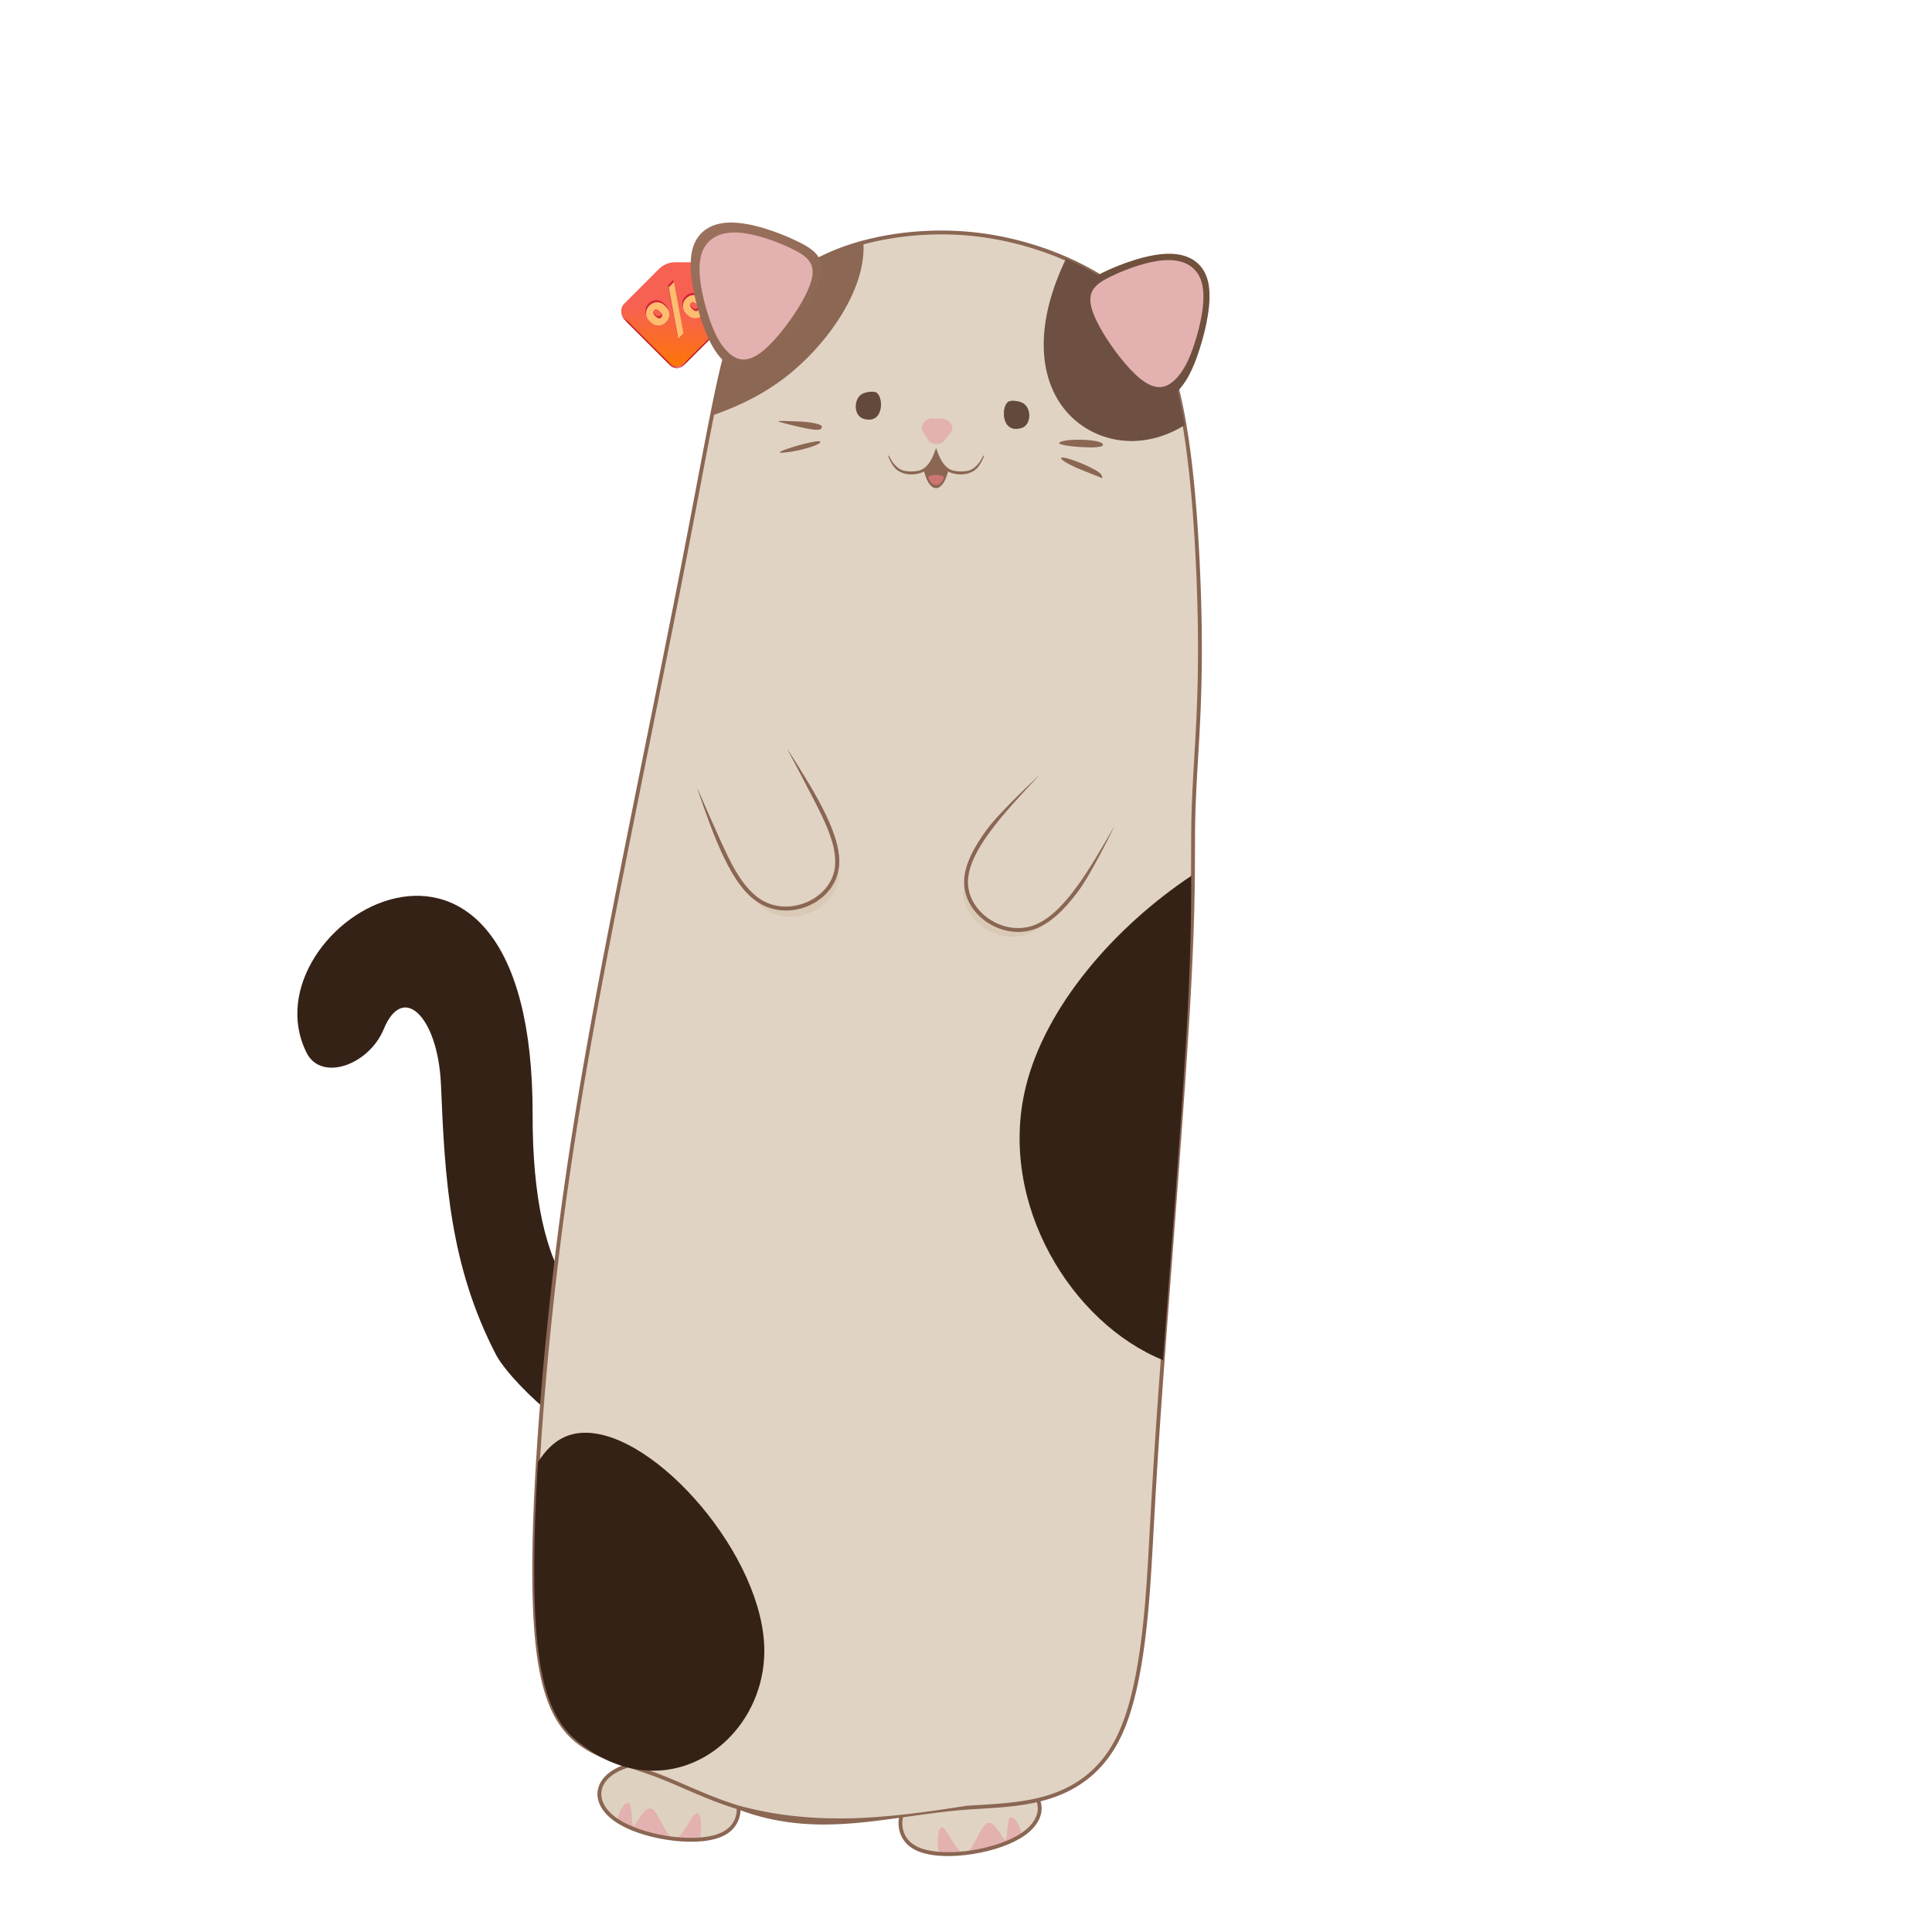 <?xml version="1.0" encoding="UTF-8" standalone="no"?>
<svg
   xml:space="preserve"
   width="2014.488"
   height="2014.488"
   version="1.1"
   id="svg48"
   sodipodi:docname="bazaar-long-cat.svg"
   inkscape:version="1.4.2 (ebf0e940d0, 2025-05-08)"
   xmlns:inkscape="http://www.inkscape.org/namespaces/inkscape"
   xmlns:sodipodi="http://sodipodi.sourceforge.net/DTD/sodipodi-0.dtd"
   xmlns:xlink="http://www.w3.org/1999/xlink"
   xmlns="http://www.w3.org/2000/svg"
   xmlns:svg="http://www.w3.org/2000/svg"><sodipodi:namedview
     id="namedview48"
     pagecolor="#ffffff"
     bordercolor="#000000"
     borderopacity="0.25"
     inkscape:showpageshadow="2"
     inkscape:pageopacity="0.0"
     inkscape:pagecheckerboard="0"
     inkscape:deskcolor="#d1d1d1"
     inkscape:zoom="0.23833624"
     inkscape:cx="1082.5043"
     inkscape:cy="1189.496"
     inkscape:window-width="1536"
     inkscape:window-height="888"
     inkscape:window-x="0"
     inkscape:window-y="0"
     inkscape:window-maximized="1"
     inkscape:current-layer="svg48" /><defs
     id="defs15"><inkscape:path-effect
       effect="bspline"
       id="path-effect50"
       is_visible="true"
       lpeversion="1.3"
       weight="33.333"
       steps="2"
       helper_size="0"
       apply_no_weight="true"
       apply_with_weight="true"
       only_selected="false"
       uniform="false" /><linearGradient
       id="b"><stop
         offset="0"
         style="stop-color:#71503c;stop-opacity:1"
         id="stop1" /><stop
         offset="1"
         style="stop-color:#6d5041;stop-opacity:1"
         id="stop2" /></linearGradient><linearGradient
       id="a"><stop
         offset="0"
         style="stop-color:#9c725d;stop-opacity:1"
         id="stop3" /><stop
         offset="1"
         style="stop-color:#8c6753;stop-opacity:1"
         id="stop4" /></linearGradient><linearGradient
       xlink:href="#a"
       id="g"
       x1="936.651"
       x2="844.962"
       y1="249.295"
       y2="383.653"
       gradientUnits="userSpaceOnUse" /><linearGradient
       xlink:href="#b"
       id="f"
       x1="929.046"
       x2="850.812"
       y1="269.795"
       y2="377.078"
       gradientUnits="userSpaceOnUse" /><linearGradient
       id="c"
       x1="2"
       x2="112"
       y1="74"
       y2="74"
       gradientUnits="userSpaceOnUse"><stop
         offset="0"
         stop-color="#ef939a"
         id="stop5" /><stop
         offset=".046"
         stop-color="#c01c28"
         id="stop6" /><stop
         offset=".436"
         stop-color="#c01c28"
         id="stop7" /><stop
         offset=".545"
         stop-color="#eb7981"
         id="stop8" /><stop
         offset=".618"
         stop-color="#c01c28"
         id="stop9" /><stop
         offset=".936"
         stop-color="#c01c28"
         id="stop10" /><stop
         offset="1"
         stop-color="#650e14"
         id="stop11" /></linearGradient><linearGradient
       id="d"
       x1="68"
       x2="73.75"
       y1="125.75"
       y2="64"
       gradientUnits="userSpaceOnUse"><stop
         offset="0"
         stop-color="#ff7800"
         id="stop12" /><stop
         offset="1"
         stop-color="#f66151"
         id="stop13" /></linearGradient><radialGradient
       id="e"
       cx="114.887"
       cy="211.32"
       r="17.152"
       gradientTransform="matrix(1.06 3.416 -.791 .245 159.826 -432.299)"
       gradientUnits="userSpaceOnUse"><stop
         offset="0"
         stop-color="#9a9996"
         id="stop14" /><stop
         offset="1"
         stop-color="#5e5c64"
         stop-opacity="0"
         id="stop15" /></radialGradient></defs><path
     fill="#434248"
     d="M753.08 276.669c-2.387 2.113-4.797 5.086-7.254 7.18-1.23 1.047-2.453 1.855-3.586 2.265-1.137.407-2.137.457-3.258.028a1.5 1.5 0 1 0-1.07 2.8c1.82.696 3.687.586 5.344-.007 1.652-.594 3.129-1.625 4.515-2.805 2.77-2.356 5.23-5.383 7.293-7.215a1.5 1.5 0 0 0 .133-2.117 1.505 1.505 0 0 0-2.117-.129m0 0"
     id="path15" /><path
     fill="#434248"
     d="M754.955 278.731c-1.969 1.747-5.426 3.473-8.45 5.633-3.023 2.157-5.827 5.028-5.683 9.106a1.5 1.5 0 0 0 1.55 1.449 1.5 1.5 0 0 0 1.45-1.55c-.094-2.677 1.691-4.614 4.426-6.563 2.734-1.95 6.21-3.625 8.691-5.825.621-.55.68-1.5.133-2.117-.55-.62-1.5-.68-2.117-.133m0 0"
     id="path16" /><path
     fill="url(#c)"
     d="M103.156 20.559a22 22 0 0 0-15.445-6.446l-29.988-.164a24.23 24.23 0 0 0-17.246 7.09L4.203 57.316c-3.945 3.946-3.945 10.34 0 14.286l47.95 47.945a10.097 10.097 0 0 0 14.285.004l36.273-36.274a24.2 24.2 0 0 0 7.082-17.25L109.613 36a22 22 0 0 0-6.457-15.441m-6.578 6.605a8.278 8.278 0 1 1-11.703 11.704 8.278 8.278 0 0 1 11.703-11.704m0 0"
     style="fill:url(#c)"
     transform="translate(646.572 261.481)"
     id="path17" /><path
     fill="url(#d)"
     d="M103.156 18.559a22 22 0 0 0-15.445-6.446l-29.988-.164a24.23 24.23 0 0 0-17.246 7.09L4.203 55.316c-3.945 3.946-3.945 10.34 0 14.286l47.95 47.945a10.097 10.097 0 0 0 14.285.004l36.273-36.274a24.2 24.2 0 0 0 7.082-17.25L109.613 34a22 22 0 0 0-6.457-15.441m-6.578 6.605a8.278 8.278 0 1 1-11.703 11.704 8.278 8.278 0 0 1 11.703-11.704m0 0"
     style="fill:url(#d)"
     id="path18"
     transform="translate(646.572 261.481)" /><path
     fill="#5e5c64"
     d="M750.412 272.618c-2.414.07-4.797 1.227-6.281 3.445l-7.055 10.586a1.503 1.503 0 0 0 .414 2.082c.691.457 1.621.27 2.082-.418l7.055-10.582a4.766 4.766 0 0 1 7.844-.218l1.304 1.738a5.296 5.296 0 0 1-2.285 8.148l-11.723 4.688a1.5 1.5 0 0 0-.836 1.95 1.504 1.504 0 0 0 1.95.839l11.722-4.691c5.055-2.024 6.84-8.38 3.57-12.735l-1.3-1.738c-1.602-2.137-4.047-3.16-6.461-3.094m0 0"
     id="path19" /><path
     fill="#9a9996"
     d="M750.44 272.896c-2.102.058-4.177 1.07-5.477 3.015l-7.055 10.586a.5.5 0 0 0 .832.555l7.055-10.586c2.234-3.344 7.062-3.477 9.476-.262l1.305 1.738c2.508 3.344 1.168 8.125-2.715 9.676l-11.723 4.692a.5.5 0 1 0 .371.93l11.723-4.692c4.469-1.785 6.032-7.356 3.145-11.207l-1.305-1.738c-1.402-1.872-3.531-2.766-5.633-2.707m0 0"
     id="path20" /><path
     fill="#5e5c64"
     d="M762.482 267.142c-1.86.097-3.676 1.015-4.808 2.714l-4.528 6.793a1.503 1.503 0 0 0 .414 2.082c.477.313 1.09.332 1.582.047-.25.414-.285.926-.09 1.371a1.503 1.503 0 0 0 2.012.676l5.239-2.62c1.601-.802 2.87-.204 3.671.882.801 1.082 1 2.473-.238 3.77l-6.836 7.164a79 79 0 0 0-3.133 3.347 21.7 21.7 0 0 1 .415 4.113v.02a81 81 0 0 1 4.851-5.375l.012-.008 6.867-7.191c2.195-2.301 2.02-5.54.48-7.621-1.543-2.086-4.582-3.207-7.43-1.785l-5.187 2.593 4.399-6.59a3.16 3.16 0 0 1 2.468-1.437 3.16 3.16 0 0 1 2.606 1.164l1.988 2.379a10.6 10.6 0 0 1 2.094 9.516l-2.637 9.886a57.9 57.9 0 0 0-.226 28.93l1.597 6.383c2.356 9.418-4.156 18.68-13.82 19.644a13.44 13.44 0 0 1-7.027-1.164c-.004 0-.004.004-.004 0l-2.207 2.207a16.3 16.3 0 0 0 9.539 1.942c11.425-1.145 19.215-12.215 16.43-23.356l-1.594-6.383a54.9 54.9 0 0 1 .21-27.43l2.641-9.886a13.59 13.59 0 0 0-2.695-12.207l-1.98-2.379c-1.31-1.57-3.215-2.289-5.075-2.191m0 0"
     id="path21" /><path
     fill="url(#e)"
     d="M115.965 5.934a5.15 5.15 0 0 0-4.031 2.293l-4.528 6.789a.5.5 0 0 0 .14.691c.227.156.54.094.692-.137l4.528-6.793a4.163 4.163 0 0 1 6.68-.355l1.984 2.379a11.6 11.6 0 0 1 2.297 10.414l-2.637 9.887a56.8 56.8 0 0 0-.223 28.43l1.598 6.382c2.496 9.992-4.442 19.856-14.692 20.883-3.199.316-6.199-.41-8.714-1.871l-.723.726a15.38 15.38 0 0 0 9.535 2.137c10.836-1.082 18.203-11.55 15.563-22.117l-1.598-6.383a55.86 55.86 0 0 1 .219-27.93l2.636-9.886a12.58 12.58 0 0 0-2.496-11.309l-1.98-2.379a5.15 5.15 0 0 0-4.25-1.851m1.12 7.746c-.726 0-1.487.168-2.245.547l-5.238 2.62a.495.495 0 0 0-.223.669.495.495 0 0 0 .668.222l5.238-2.617c2.016-1.008 3.875-.238 4.922 1.18 1.05 1.422 1.238 3.426-.316 5.054l-6.856 7.184a82 82 0 0 0-3.496 3.77q.06.727.07 1.449a82 82 0 0 1 4.141-4.524h.004l6.86-7.187c1.874-1.965 1.695-4.586.402-6.34-.89-1.203-2.328-2.023-3.93-2.027m0 0"
     style="fill:url(#e)"
     transform="translate(646.572 261.481)"
     id="path22" /><path
     fill="#d42539"
     d="M693.623 333.622c-1.527 1.527-3.227 2.563-5.09 3.098q-2.824.784-5.707-.02c-1.938-.554-3.758-1.676-5.453-3.375l-.637-.637q-2.567-2.565-3.371-5.449c-.555-1.937-.566-3.847-.043-5.73q.785-2.819 3.074-5.11 2.314-2.314 5.133-3.097 2.825-.788 5.73.043 2.907.784 5.473 3.351l.637.637q2.542 2.543 3.352 5.473.803 2.884.019 5.703c-.535 1.867-1.578 3.574-3.117 5.113m-4.836-4.836q1.079-1.083.934-2.547c-.102-1.004-.75-2.105-1.954-3.308l-.636-.637q-1.822-1.822-3.352-1.992-1.507-.194-2.586.89c-.707.707-1 1.563-.87 2.567q.186 1.505 2.015 3.332l.636.637q1.801 1.8 3.286 1.972 1.465.147 2.527-.914m43.187-2.715q-2.29 2.29-5.09 3.098-2.824.785-5.706-.023-2.906-.827-5.454-3.372l-.632-.636c-1.715-1.711-2.836-3.528-3.375-5.453-.551-1.938-.567-3.844-.043-5.727q.785-2.82 3.078-5.113 2.308-2.311 5.133-3.098 2.819-.782 5.726.043 2.907.784 5.473 3.352l.637.636q2.549 2.55 3.351 5.473c.54 1.926.543 3.828.024 5.707q-.809 2.8-3.122 5.113m-4.836-4.836q1.083-1.082.934-2.547-.148-1.504-1.953-3.308l-.633-.637q-1.827-1.822-3.355-1.992-1.505-.193-2.586.89-1.06 1.062-.871 2.567.193 1.506 2.015 3.328l.637.637q1.803 1.804 3.289 1.973 1.464.15 2.523-.91m-20.703 29.36-9.886-53.332 5.43-5.43 9.886 53.328Zm0 0"
     id="path23" /><path
     fill="#ffbe6f"
     d="M694.373 335.872c-1.527 1.527-3.227 2.563-5.09 3.098q-2.824.784-5.707-.02c-1.938-.554-3.758-1.676-5.453-3.375l-.637-.637q-2.567-2.565-3.371-5.449c-.555-1.937-.566-3.847-.043-5.73q.785-2.819 3.074-5.11 2.314-2.314 5.133-3.097 2.825-.788 5.73.043 2.907.784 5.473 3.351l.637.637q2.542 2.543 3.352 5.473.803 2.884.019 5.703c-.535 1.867-1.578 3.574-3.117 5.113m-4.836-4.836q1.079-1.083.934-2.547c-.102-1.004-.75-2.105-1.954-3.308l-.636-.637q-1.822-1.822-3.352-1.992-1.507-.194-2.586.89c-.707.707-1 1.563-.87 2.567q.186 1.505 2.015 3.332l.636.637q1.801 1.8 3.286 1.972 1.465.147 2.527-.914m43.187-2.715q-2.29 2.29-5.09 3.098-2.824.785-5.706-.023-2.906-.827-5.454-3.372l-.632-.636c-1.715-1.711-2.836-3.528-3.375-5.453-.551-1.938-.567-3.844-.043-5.727q.785-2.82 3.078-5.113 2.308-2.311 5.133-3.098 2.819-.782 5.726.043 2.907.784 5.473 3.352l.637.636q2.549 2.55 3.351 5.473c.54 1.926.543 3.828.024 5.707q-.809 2.8-3.122 5.113m-4.836-4.836q1.083-1.082.934-2.547-.148-1.504-1.953-3.308l-.633-.637q-1.827-1.822-3.355-1.992-1.505-.193-2.586.89-1.06 1.062-.871 2.567.193 1.506 2.015 3.328l.637.637q1.803 1.804 3.289 1.973 1.464.15 2.523-.91m-20.703 29.36-9.886-53.332 5.43-5.43 9.886 53.328Zm0 0"
     id="path24" /><path
     d="M248.11 1162.642c-.187 84.905 13.796 148.802 38.808 180.598 22.568 28.69 4.722 147.136 4.722 147.136-5.161-4.133-11.566-9.016-19.426-14.956-23.605-17.843-50.497-46.102-59.759-62.803-48.562-93.394-53.475-182.94-57.579-281.663-3.051-72.562-41.278-108.504-61.974-58.27-15.004 36.417-63.437 54.06-78.258 24.5-66.175-131.986 234.3-315.27 233.465 65.458Z"
     style="fill:#352216;fill-opacity:1;stroke:#352216;stroke-width:2.344;stroke-opacity:1"
     transform="translate(306.083)"
     id="path25" /><path
     d="M648.117 1926.61c-24.541-13.306-18.332-47.9 9.757-64.31 28.09-16.41 78.058-14.635 102.599-1.33s23.653 38.142-4.436 54.552c-28.09 16.41-83.38 24.393-107.92 11.087"
     style="baseline-shift:baseline;display:inline;overflow:visible;vector-effect:none;fill:#e0d3c3;fill-opacity:1;fill-rule:evenodd;stop-color:#000"
     transform="translate(306.083)"
     id="path26" /><path
     d="M748.212 1894.736c-.232.01-.453.052-.66.139-4.495 1.881-2.349 23.337-5.334 23.58s-11.102-20.727-18.838-17.486c-7.633 3.197-14.894 29.968-23.195 31.304 20.216-2.43 40.8-8.491 54.713-16.619a71 71 0 0 0 4.168-2.63c-1.223-9.677-7.365-18.378-10.854-18.288m-72.183 10.666c-4.227-.072-5.715 15.502-2.668 27.78 8.314.548 17.36.21 26.488-.87-8.44.653-17.966-25.494-23.402-26.853a2 2 0 0 0-.418-.057"
     style="fill:#e3b1af;fill-opacity:1;fill-rule:evenodd;stroke:none;stroke-width:4;stroke-dasharray:none;stroke-opacity:1"
     transform="translate(306.083)"
     id="path27" /><path
     d="M710.51 1848.492c-19.33-.056-39.127 3.6-53.645 12.082s-23.475 21.688-25.58 34.727 2.908 26.034 15.88 33.066c12.97 7.033 33.178 8.24 53.814 5.828 20.635-2.41 41.65-8.525 56.066-16.947s22.217-19.235 22.941-30.033-5.823-21.098-18.56-28.004c-12.738-6.906-31.586-10.663-50.916-10.719m-.012 4c18.811.055 37.218 3.837 49.022 10.236s17.083 15.17 16.476 24.22c-.607 9.048-7.295 18.859-20.969 26.847-13.673 7.988-34.347 14.071-54.513 16.428-20.167 2.356-39.874.901-51.444-5.371s-15.722-17.228-13.836-28.915c1.887-11.686 10.077-23.981 23.649-31.91 13.571-7.928 32.804-11.59 51.615-11.535"
     style="baseline-shift:baseline;display:inline;overflow:visible;vector-effect:none;fill:#8a6653;fill-rule:evenodd;stop-color:#000"
     transform="translate(306.083)"
     id="path28" /><path
     d="M448.808 1911.673c24.54-13.306 18.332-47.9-9.758-64.31s-78.057-14.635-102.598-1.33-23.654 38.142 4.436 54.552 83.379 24.393 107.92 11.088"
     style="baseline-shift:baseline;display:inline;overflow:visible;vector-effect:none;fill:#ded1c0;fill-rule:evenodd;stop-color:#000"
     transform="translate(306.083)"
     id="path29" /><path
     d="M348.537 1879.78c.232.01.453.052.66.138 4.495 1.882 2.349 23.337 5.334 23.58s11.102-20.727 18.838-17.486c7.633 3.197 14.894 29.968 23.195 31.305-20.216-2.431-40.8-8.492-54.713-16.62a71 71 0 0 1-4.168-2.63c1.223-9.677 7.365-18.378 10.854-18.288m72.183 10.666c4.227-.072 5.715 15.501 2.668 27.779-8.314.548-17.36.21-26.488-.87 8.44.653 17.966-25.494 23.402-26.853q.214-.053.418-.057z"
     style="fill:#e3b1af;fill-opacity:1;fill-rule:evenodd;stroke:none;stroke-width:4;stroke-dasharray:none;stroke-opacity:1"
     transform="translate(306.083)"
     id="path30" /><path
     d="M386.414 1833.555c-19.33.056-38.178 3.814-50.916 10.72s-19.284 17.206-18.56 28.004c.723 10.798 8.525 21.611 22.94 30.033 14.417 8.423 35.433 14.535 56.07 16.946 20.635 2.411 40.843 1.206 53.814-5.826 12.97-7.033 17.984-20.03 15.879-33.069s-11.065-26.245-25.582-34.726c-14.518-8.482-34.314-12.138-53.645-12.082m.012 4c18.81-.055 38.043 3.606 51.615 11.535 13.572 7.928 21.764 20.225 23.65 31.912 1.887 11.687-2.266 22.64-13.836 28.912-11.57 6.273-31.278 7.728-51.445 5.371s-40.84-8.44-54.514-16.428c-13.673-7.987-20.36-17.796-20.966-26.845-.607-9.05 4.671-17.821 16.474-24.221s30.21-10.182 49.022-10.236"
     style="baseline-shift:baseline;display:inline;overflow:visible;vector-effect:none;fill:#8a6653;fill-rule:evenodd;stop-color:#000"
     transform="translate(306.083)"
     id="path31" /><g
     style="opacity:1"
     id="g33"><path
       d="M483.636 315.899c17.353-15.128 44.493-38.709 82.98-54.06s88.318-22.468 136.593-18.24c48.275 4.226 94.991 19.798 131.92 41.155 36.93 21.357 64.07 48.497 80.977 102.334s23.581 134.367 26.696 199.327c3.114 64.96 2.67 114.346.89 156.392s-4.895 76.75-5.562 115.459 1.112 81.421-5.562 195.102-21.801 298.322-29.81 413.114c-8.008 114.792-8.898 159.729-13.125 208.004s-11.79 99.886-28.476 135.035c-16.685 35.15-42.49 53.836-71.188 63.402s-60.288 10.011-88.54 12.013c-28.254 2.003-52.77 9.04-72.746 9.566-58.053 1.532-111.128 5.452-164.624-9.788-33.814-10.234-60.065-24.471-88.54-34.927s-59.175-17.13-80.977-35.372-34.704-48.052-40.266-100.777c-5.561-52.724-3.782-128.36 2.225-214.9s16.24-183.977 30.7-282.084c14.46-98.108 33.147-196.88 54.949-306.778 21.801-109.898 46.717-230.916 65.404-327.021s31.145-167.293 41.156-206.224 17.574-45.605 34.926-60.732"
       style="baseline-shift:baseline;display:inline;overflow:visible;vector-effect:none;fill:#e0d3c3;fill-rule:evenodd;stop-color:#000;stop-opacity:1"
       transform="translate(306.083)"
       id="path32" /><path
       d="M666.861 240.504c-36.403.94-71.855 7.86-100.986 19.478-38.84 15.492-66.198 39.279-83.553 54.409s-25.49 22.629-35.549 61.742c-10.057 39.113-22.5 110.253-41.183 206.34-18.684 96.087-43.599 217.105-65.402 327.013-21.804 109.91-40.497 208.713-54.965 306.875s-24.707 195.646-30.717 282.239-7.806 162.28-2.219 215.248 18.645 83.42 40.97 102.101c22.327 18.681 53.276 25.325 81.573 35.715 28.298 10.39 54.618 24.666 88.65 34.965 84.149 31.863 155.152 6.704 238.09.303 28.17-1.997 59.933-2.412 89.032-12.112s55.453-28.818 72.363-64.441 24.426-87.36 28.66-135.719 5.122-93.273 13.129-208.039 23.133-299.404 29.81-413.135 4.899-156.563 5.565-195.185 3.779-73.31 5.56-115.408c1.782-42.098 2.227-91.555-.89-156.573-3.117-65.017-9.752-145.594-26.785-199.832s-44.686-81.953-81.883-103.465c-37.197-21.511-84.16-37.163-132.748-41.418a324 324 0 0 0-36.522-1.101m.102 4.006c11.989-.313 24.082.03 36.072 1.08 47.962 4.2 94.433 19.693 131.094 40.894 36.661 21.202 63.287 47.767 80.068 101.204 16.782 53.436 23.496 133.921 26.608 198.824 3.111 64.902 2.666 114.217.888 156.21-1.777 41.995-4.893 76.715-5.562 115.51s1.112 81.39-5.559 195.02c-6.67 113.63-21.798 298.274-29.808 413.092s-8.904 159.776-13.123 207.968c-4.22 48.193-11.83 99.676-28.29 134.352s-41.717 52.929-70.015 62.361c-28.298 9.433-59.712 9.908-88.049 11.916-80.87 12.774-155.984 21.662-236.648-.142-33.598-10.168-59.776-24.367-88.43-34.889-28.654-10.521-59.106-17.226-80.383-35.03-21.277-17.803-34.024-46.97-39.56-99.452s-3.773-128.065 2.23-214.551 16.231-183.878 30.684-281.932c14.452-98.053 33.132-196.791 54.931-306.68 21.8-109.887 46.716-230.905 65.407-327.029s31.164-167.358 41.128-206.107c9.965-38.75 16.956-44.597 34.305-59.723 17.35-15.125 44.274-38.5 82.406-53.709 28.6-11.406 63.64-18.25 99.606-19.187"
       style="baseline-shift:baseline;display:inline;overflow:visible;vector-effect:none;fill:#8a6653;fill-rule:evenodd;stop-color:#000;stop-opacity:1"
       transform="translate(306.083)"
       id="path33" /></g><path
     d="M843.843 284.16c19.688-9.565 48.089-19.725 69.63-19.576 21.543.148 36.225 10.604 40.34 30.18 4.116 19.578-2.335 48.275-9.195 69.624s-14.13 35.347-24.14 44.801-22.764 14.366-42.933-2.645c-20.17-17.01-47.755-55.941-56.06-79.893s2.67-32.924 22.358-42.49"
     style="fill:url(#f);fill-opacity:1;fill-rule:evenodd;stroke-width:2.646"
     transform="translate(306.083)"
     id="path34" /><path
     d="M751.484 418.004c-2.431-.158-4.586.089-5.874.779-7.866 4.21-8.198 34.177 13.606 27.33 10.536-3.308 10.398-22.358-.191-26.459-2.4-.93-5.109-1.492-7.54-1.65m-226.091 21.414c-24.786-.93-25.092-.804-8.067 3.35 26.94 6.573 33.243 6.965 33.547 2.087.158-2.537-10.87-4.89-25.48-5.437m296.745 19.122c-10.304-.304-20.957.642-23.717 3.079-1.823 1.61 8.21 3.64 22.296 4.517 16.406 1.021 24.69-.122 23.053-3.183-1.37-2.558-11.327-4.11-21.632-4.413m-273.99 1.51c-3.217-.31-13.932 1.957-25.868 5.563-14.928 4.511-19.412 7.037-11.26 6.347 17.012-1.442 40.639-8.657 38.028-11.614-.135-.153-.44-.25-.9-.295m253.87 17.026c-1.085-.026-1.718.204-1.751.745-.117 1.878 9.15 7.19 20.594 11.804 11.443 4.614 21.416 8.619 22.162 8.901s.342-1.38-.898-3.696c-2.654-4.959-32.505-17.575-40.107-17.754"
     style="fill:#8a6653;fill-opacity:1;stroke-width:1.186"
     transform="translate(306.083)"
     id="path35" /><path
     d="M751.484 418.004c-2.431-.158-4.586.089-5.874.779-7.866 4.21-8.198 34.177 13.606 27.33 10.536-3.308 10.398-22.358-.191-26.459-2.4-.93-5.109-1.492-7.54-1.65m-149.72-9.538c2.432-.158 4.586.089 5.875.779 7.866 4.21 8.198 34.177-13.606 27.33-10.536-3.308-10.398-22.358.191-26.458 2.4-.93 5.109-1.493 7.54-1.65"
     style="fill:#63493c;fill-opacity:1;stroke-width:1.186"
     transform="translate(306.083)"
     id="path36" /><path
     d="m644.254 409.574-6.606-1.77a8.644 8.644 75 0 1-3.875-14.461l6.234-6.234a7.503 7.503 15 0 1 12.552 3.363l2.282 8.516a8.644 8.644 135 0 1-10.587 10.586"
     style="fill:#e3b1af;fill-opacity:1;fill-rule:evenodd;stroke-width:2.646"
     transform="matrix(-1.29 .219 -.263 -1.073 1912.133 734.632)"
     id="path37" /><path
     d="M936.057 913.27c-79.92 53.264-152.308 136.153-172.73 220.676-29.29 121.215 48.304 245.787 143.286 284.224 8.161-109.214 18.78-244.101 24.076-334.309 5.326-90.707 5.269-136.232 5.368-170.591"
     style="fill:#352216;fill-opacity:1;fill-rule:evenodd;stroke:none;stroke-width:4;stroke-dasharray:none;stroke-opacity:1"
     transform="translate(306.083)"
     id="path38" /><path
     d="M670.924 493.34c-2.26-.088-4.58.2-6.836.869-.764.227-1.405.44-2.014.752s-1.263.775-1.662 1.553c-.398.778-.38 1.664-.22 2.336.158.671.425 1.252.751 1.91 1.49 2.998 3.663 5.35 6.35 6.351 1.001.374 1.987.414 3.094.352 3.606-.204 6.587-2.781 8.513-6.668.585-1.18 1.126-2.034.907-3.443-.11-.705-.563-1.402-1.03-1.797-.466-.396-.915-.604-1.38-.803-2.01-.861-4.214-1.324-6.473-1.412"
     style="fill:#cd7571;fill-opacity:1;fill-rule:evenodd;stroke:none;stroke-width:.887;stroke-dasharray:none;stroke-opacity:1"
     transform="translate(306.083)"
     id="path39" /><path
     d="M669.95 467.11c-1.292 3.078-5.018 17.752-15.18 22.671-4.84 2.344-16.087 2.426-20.976.155-4.293-1.996-9.183-7.12-11.703-12.264-1.094-2.234-2.001-3.393-2.016-2.576-.037 2.141 3.714 9.216 6.674 12.588 7.012 7.985 21.376 8.868 30.61 3.884l1.412 4.35c1.742 5.367 4.05 9.214 6.85 11.416 1.492 1.174 2.89 1.698 4.33 1.564 1.44.134 2.837-.39 4.33-1.564 2.799-2.202 5.107-6.049 6.849-11.416l1.412-4.35c9.233 4.984 23.598 4.101 30.61-3.884 2.96-3.372 6.71-10.447 6.673-12.588-.014-.817-.921.342-2.015 2.576-2.52 5.144-7.41 10.268-11.703 12.264-4.89 2.271-16.136 2.189-20.977-.155-10.161-4.919-13.887-19.593-15.18-22.672m0 27.966c1.673.074 3.305.274 4.502.61 3.995 1.118 4.282 1.571 2.81 4.427-1.985 3.857-4.693 5.785-7.312 5.532-2.619.253-5.326-1.675-7.312-5.532-1.471-2.856-1.184-3.309 2.81-4.427 1.198-.336 2.83-.536 4.502-.61"
     style="fill:#8a6653;fill-opacity:1;stroke-width:.833"
     transform="translate(306.083)"
     id="path40" /><path
     d="M594.138 252.774c-9.649 2.583-18.873 5.616-27.523 9.066-38.487 15.35-65.626 38.931-82.979 54.059s-24.916 21.8-34.927 60.732c-3.738 14.536-7.817 33.57-12.434 56.719 28.694-10.125 56.893-23.33 83.62-45.694 40.261-33.69 77.18-88.164 74.288-134.214q-.021-.335-.045-.668"
     style="fill:#8c6753;fill-opacity:1;fill-rule:evenodd;stroke-width:2.646"
     transform="translate(306.083)"
     id="path41" /><path
     d="M843.843 284.16c19.688-9.565 48.089-19.725 69.63-19.576 21.543.148 36.225 10.604 40.34 30.18 4.116 19.578-2.335 48.275-9.195 69.624s-14.13 35.347-24.14 44.801-22.764 14.366-42.933-2.645c-20.17-17.01-47.755-55.941-56.06-79.893s2.67-32.924 22.358-42.49"
     style="fill:url(#g);fill-opacity:1;fill-rule:evenodd;stroke-width:2.646"
     transform="matrix(-1 0 0 1 1675.27 -32.558)"
     id="path42" /><path
     d="M519.516 259.324c-17.022-8.27-41.578-17.055-60.204-16.927s-31.32 9.169-34.879 26.096c-3.558 16.926 2.02 41.739 7.951 60.197 5.932 18.458 12.216 30.562 20.872 38.736 8.656 8.175 19.682 12.421 37.121-2.287s41.29-48.368 48.47-69.077c7.181-20.71-2.308-28.467-19.33-36.738"
     style="fill:#e3b1af;fill-opacity:1;fill-rule:evenodd;stroke-width:2.288"
     transform="translate(306.083)"
     id="path43" /><path
     d="M805.468 269.795c-28.963 59.775-30.305 112.705-7.313 148.972 24.533 38.698 78.981 56.518 130.89 24.622-3.466-20.484-7.715-39.667-12.939-56.301C899.2 333.25 872.06 306.11 835.13 284.754c-9.31-5.384-19.24-10.4-29.662-14.96"
     style="fill:#6d5041;fill-opacity:1;fill-rule:evenodd;stroke-width:2.646"
     transform="translate(306.083)"
     id="path44" /><path
     d="M852.543 288.1c17.022-8.271 41.579-17.055 60.204-16.927 18.626.128 31.32 9.168 34.879 26.095s-2.02 41.74-7.951 60.197c-5.932 18.459-12.216 30.562-20.872 38.737s-19.682 12.42-37.12-2.287c-17.44-14.708-41.29-48.368-48.471-69.077-7.181-20.71 2.308-28.468 19.33-36.738"
     style="fill:#e3b1af;fill-opacity:1;fill-rule:evenodd;stroke-width:2.288"
     transform="translate(306.083)"
     id="path45" /><path
     d="M302.893 1493.927c-7.665.18-14.896 1.784-21.521 4.999-10.331 5.012-19.189 13.94-26.563 25.761-4.6 75.678-5.531 141.567-.533 188.951 5.562 52.725 18.466 82.533 40.268 100.776 91.06 76.193 195.575 4.045 196.316-92.197.76-98.527-113.87-230.02-187.967-228.29"
     style="fill:#352216;fill-opacity:1;fill-rule:evenodd;stroke-width:2.646"
     transform="translate(306.083)"
     id="path46" /><path
     d="M514.93 781.188s26.066 48.56 36.276 69.85 15.823 40.644 12.903 56.017c-5.842 30.746-46.144 48.221-74.722 32.182-14.29-8.02-26.088-24.717-36.44-45.954-10.353-21.238-32.002-71.36-32.002-71.36 8.941 25.747 17.894 51.548 28.406 73.112s22.558 38.979 38.077 47.689c31.038 17.42 74.198-1.173 80.61-34.922 3.206-16.875-2.857-36.877-13.225-58.494-10.368-21.618-25.144-44.89-39.883-68.12"
     style="baseline-shift:baseline;display:inline;overflow:visible;opacity:1;vector-effect:none;fill:#8a6653;fill-rule:evenodd;stop-color:#000;stop-opacity:1"
     transform="translate(306.083)"
     id="path47" /><path
     style="fill:#d9c9b5;fill-opacity:1;fill-rule:evenodd;stroke:none;stroke-width:2.967;stroke-opacity:1"
     d="m 1059.911,976.655 c 10.487,-0.844 19.811,-4.95 29.515,-12.998 14.038,-11.643 26.646,-29.674 62.292,-89.085 3.273,-5.455 3.525,-6.151 2.494,-6.882 -2.515,-1.783 -86.323,-51.185 -86.504,-50.992 -1.13,1.201 -24.05,34.005 -34.612,49.536 -19.814,29.138 -25.825,41.378 -27.948,56.914 -1.003,7.344 -1.032,9.655 -0.168,13.818 4.967,23.937 29.59,41.727 54.931,39.689 z"
     id="path54" /><path
     style="fill:#e0d3c3;fill-opacity:1;fill-rule:evenodd;stroke:none;stroke-width:2.967;stroke-opacity:1"
     d="m 1070.187,970.684 c 10.287,-2.207 18.994,-7.497 27.563,-16.744 12.396,-13.378 35.651,-25.559 63.229,-89.118 2.532,-5.835 2.691,-6.559 1.573,-7.149 -2.726,-1.439 -105.383,-46.808 -105.538,-46.593 -0.963,1.339 -19.4,36.856 -27.841,53.634 -15.837,31.477 -20.196,44.397 -20.271,60.079 -0.035,7.412 0.239,9.707 1.639,13.722 8.053,23.083 34.789,37.503 59.646,32.17 z"
     id="path53"
     sodipodi:nodetypes="sssssscss" /><path
     d="M496.553 781.627c18.816 20.07 37.589 40.107 51.593 59.117s23.132 36.977 23.131 52.625c0 31.296-36.332 55.986-67.402 45.563-15.535-5.212-30.243-19.414-44.377-38.346s-27.701-42.504-41.291-66.129c0 0 23.734 49.298 38.086 68.522 14.352 19.223 29.437 34.083 46.309 39.744 33.743 11.32 72.675-15 72.675-49.354 0-17.177-9.69-35.695-23.91-54.998s-54.814-56.744-54.814-56.744"
     style="baseline-shift:baseline;display:inline;overflow:visible;opacity:1;vector-effect:none;fill:#8a6653;fill-rule:evenodd;stop-color:#000;stop-opacity:1"
     transform="matrix(-1 0 0 1 1580.54 26.343)"
     id="path48" /><path
     style="fill:#d9c9b5;fill-opacity:1;fill-rule:evenodd;stroke:none;stroke-width:2.967;stroke-opacity:1"
     d="m 813.446,954.746 c -10.287,-2.207 -18.994,-7.497 -27.563,-16.744 -12.396,-13.378 -22.54,-32.901 -50.117,-96.461 -2.532,-5.835 -2.691,-6.559 -1.573,-7.149 2.726,-1.439 92.271,-39.465 92.426,-39.25 0.963,1.339 19.4,36.856 27.841,53.634 15.837,31.477 20.196,44.397 20.271,60.079 0.035,7.412 -0.239,9.707 -1.639,13.722 -8.053,23.083 -34.789,37.503 -59.646,32.17 z"
     id="path52" /><path
     d="M514.93 781.188s26.066 48.56 36.276 69.85 15.823 40.644 12.903 56.017c-5.842 30.746-46.144 48.221-74.722 32.182-14.29-8.02-26.088-24.717-36.44-45.954-10.353-21.238-32.002-71.36-32.002-71.36 8.941 25.747 17.894 51.548 28.406 73.112s22.558 38.979 38.077 47.689c31.038 17.42 74.198-1.173 80.61-34.922 3.206-16.875-2.857-36.877-13.225-58.494-10.368-21.618-25.144-44.89-39.883-68.12"
     style="baseline-shift:baseline;display:inline;overflow:visible;opacity:1;vector-effect:none;fill:#8a6653;fill-rule:evenodd;stop-color:#000;stop-opacity:1"
     id="path49"
     transform="translate(306.083)" /><path
     style="fill:#e0d3c3;fill-opacity:1;fill-rule:evenodd;stroke:none;stroke-width:2.967;stroke-opacity:1"
     d="m 808.966,943.733 c -10.287,-2.207 -18.994,-7.497 -27.563,-16.744 -12.396,-13.378 -22.54,-32.901 -50.117,-96.461 -2.532,-5.835 -2.691,-6.559 -1.573,-7.149 2.726,-1.439 92.271,-39.465 92.426,-39.25 0.963,1.339 19.4,36.856 27.841,53.634 15.837,31.477 20.196,44.397 20.271,60.079 0.035,7.412 -0.239,9.707 -1.639,13.722 -8.053,23.083 -34.789,37.503 -59.646,32.17 z"
     id="path51" /></svg>
